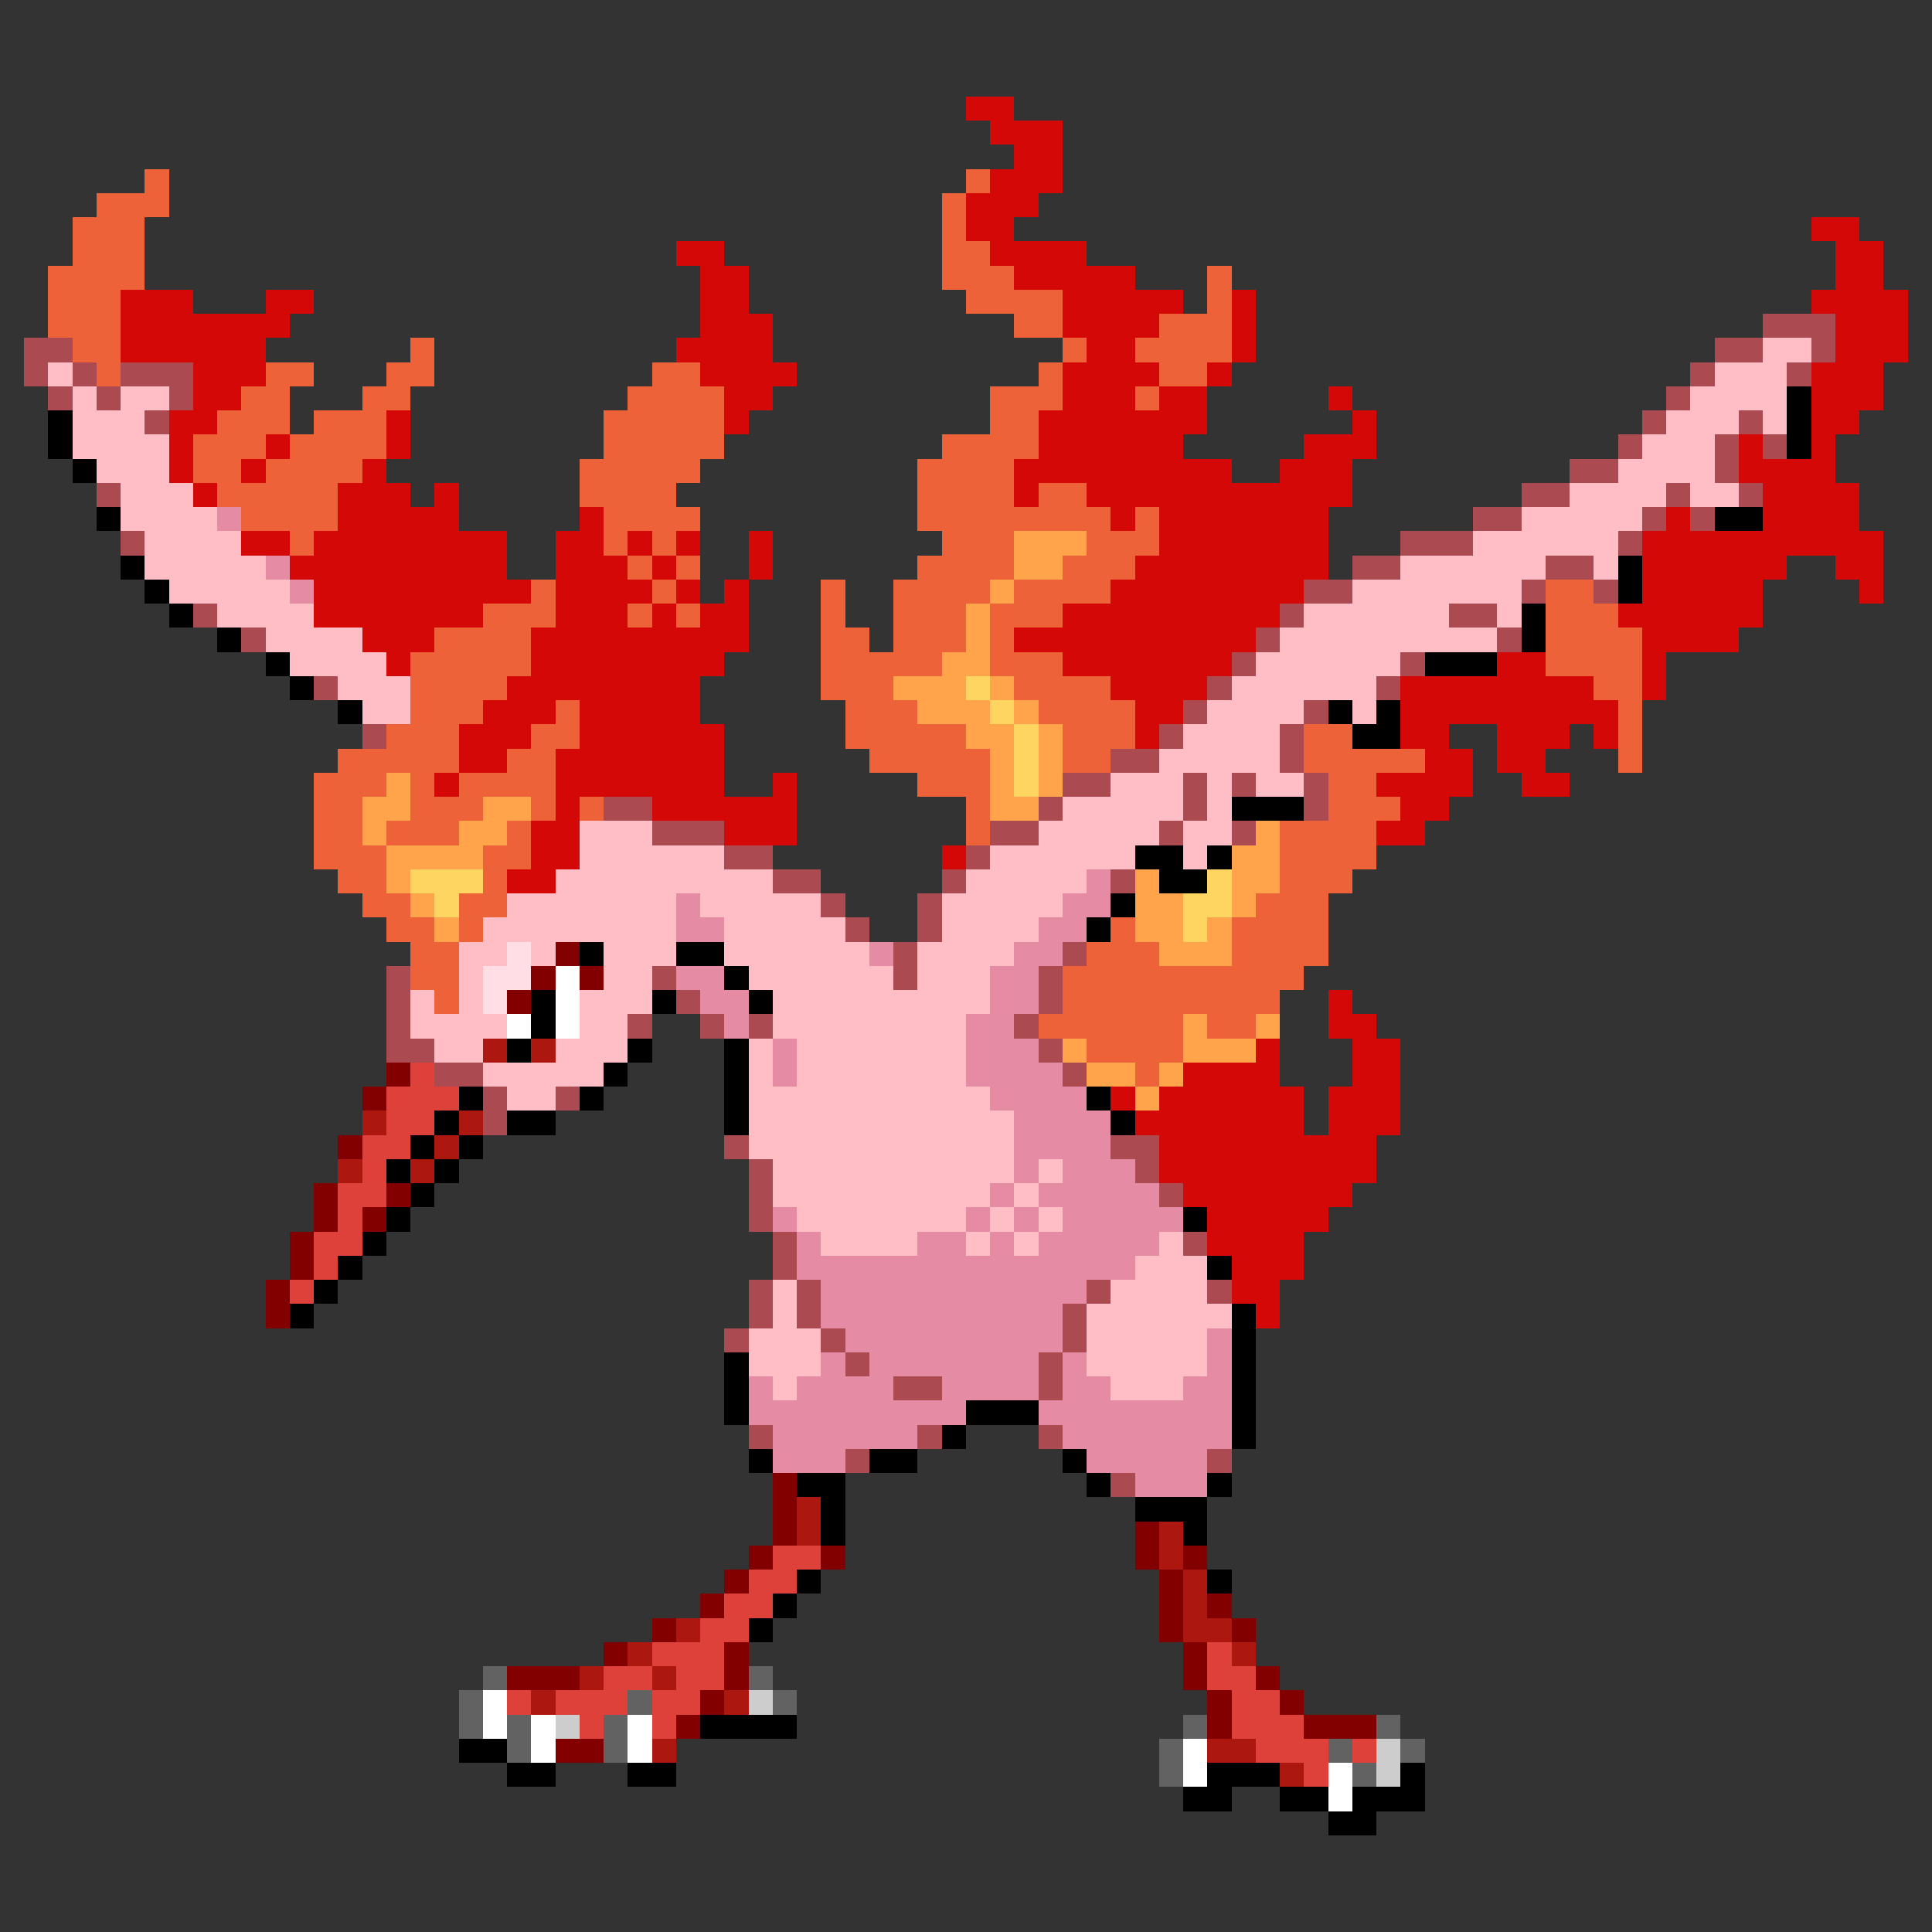 <svg xmlns="http://www.w3.org/2000/svg" viewBox="0 -0.5 80 80" shape-rendering="crispEdges">
<rect x="0" y="-0.5" width="80" height="80" fill="#333333" stroke="none"/>
<path stroke="#d50808" d="M40 4h2M41 5h3M42 6h2M41 7h3M40 8h3M40 9h2M75 9h2M28 10h2M41 10h4M76 10h2M29 11h2M42 11h5M76 11h2M5 12h3M11 12h2M29 12h2M44 12h5M51 12h1M75 12h4M5 13h7M29 13h3M44 13h4M51 13h1M76 13h3M5 14h6M28 14h4M45 14h2M51 14h1M76 14h3M8 15h3M29 15h4M44 15h4M50 15h1M75 15h3M8 16h2M30 16h2M44 16h3M48 16h2M55 16h1M75 16h3M7 17h2M16 17h1M30 17h1M43 17h7M56 17h1M75 17h2M7 18h1M11 18h1M16 18h1M43 18h6M54 18h3M72 18h1M75 18h1M7 19h1M10 19h1M15 19h1M42 19h9M53 19h3M72 19h4M8 20h1M14 20h3M18 20h1M42 20h1M45 20h11M73 20h4M14 21h5M24 21h1M46 21h1M48 21h7M69 21h1M73 21h4M10 22h2M13 22h8M23 22h2M26 22h1M28 22h1M31 22h1M48 22h7M68 22h10M12 23h9M23 23h3M27 23h1M31 23h1M47 23h8M68 23h6M76 23h2M13 24h9M23 24h4M28 24h1M30 24h1M46 24h8M68 24h5M77 24h1M13 25h7M23 25h3M27 25h1M29 25h2M44 25h9M67 25h6M15 26h3M22 26h9M42 26h10M68 26h4M16 27h1M22 27h8M44 27h7M62 27h2M68 27h1M21 28h8M46 28h4M58 28h8M68 28h1M20 29h3M24 29h5M47 29h2M58 29h9M19 30h3M24 30h6M47 30h1M58 30h2M62 30h3M66 30h1M19 31h2M23 31h7M59 31h2M62 31h2M18 32h1M23 32h7M32 32h1M57 32h4M63 32h2M23 33h1M27 33h6M58 33h2M22 34h2M30 34h3M57 34h2M22 35h2M39 35h1M21 36h2M55 41h1M55 42h2M52 43h1M56 43h2M49 44h4M56 44h2M46 45h1M48 45h6M55 45h3M47 46h7M55 46h3M48 47h9M48 48h9M49 49h7M50 50h5M50 51h4M51 52h3M51 53h2M52 54h1" />
<path stroke="#ee6239" d="M6 7h1M40 7h1M4 8h3M39 8h1M3 9h3M39 9h1M3 10h3M39 10h2M2 11h4M39 11h3M50 11h1M2 12h3M40 12h4M50 12h1M2 13h3M42 13h2M48 13h3M3 14h2M17 14h1M44 14h1M47 14h4M4 15h1M11 15h2M16 15h2M27 15h2M43 15h1M48 15h2M10 16h2M15 16h2M26 16h4M41 16h3M47 16h1M9 17h3M13 17h3M25 17h5M41 17h2M8 18h3M12 18h4M25 18h5M39 18h4M8 19h2M11 19h4M24 19h5M38 19h4M9 20h5M24 20h4M38 20h4M43 20h2M10 21h4M25 21h4M38 21h8M47 21h1M12 22h1M25 22h1M27 22h1M39 22h3M45 22h3M26 23h1M28 23h1M38 23h4M44 23h3M22 24h1M27 24h1M34 24h1M37 24h4M42 24h4M64 24h2M20 25h3M26 25h1M28 25h1M34 25h1M37 25h3M41 25h3M64 25h3M18 26h4M34 26h2M37 26h3M41 26h1M64 26h4M17 27h5M34 27h5M41 27h3M64 27h4M17 28h4M34 28h3M42 28h4M66 28h2M17 29h3M23 29h1M35 29h3M43 29h4M67 29h1M16 30h3M22 30h2M35 30h5M44 30h3M54 30h2M67 30h1M14 31h5M21 31h2M36 31h5M44 31h2M54 31h5M67 31h1M13 32h3M17 32h1M19 32h4M38 32h3M55 32h2M13 33h2M17 33h3M22 33h1M24 33h1M40 33h1M55 33h3M13 34h2M16 34h3M21 34h1M40 34h1M53 34h4M13 35h3M20 35h2M53 35h4M14 36h2M20 36h1M53 36h3M15 37h2M19 37h2M52 37h3M16 38h2M19 38h1M46 38h1M51 38h4M17 39h2M45 39h3M51 39h4M17 40h2M44 40h10M18 41h1M44 41h9M43 42h6M50 42h2M45 43h4M47 44h1" />
<path stroke="#ac4a52" d="M73 13h3M1 14h2M71 14h2M75 14h1M1 15h1M3 15h1M5 15h3M70 15h1M74 15h1M2 16h1M4 16h1M7 16h1M69 16h1M6 17h1M68 17h1M72 17h1M67 18h1M71 18h1M73 18h1M65 19h2M71 19h1M4 20h1M63 20h2M69 20h1M72 20h1M61 21h2M68 21h1M70 21h1M5 22h1M58 22h3M67 22h1M56 23h2M64 23h2M54 24h2M63 24h1M66 24h1M8 25h1M53 25h1M60 25h2M10 26h1M52 26h1M62 26h1M51 27h1M58 27h1M13 28h1M50 28h1M57 28h1M49 29h1M54 29h1M15 30h1M48 30h1M53 30h1M46 31h2M53 31h1M44 32h2M49 32h1M51 32h1M54 32h1M25 33h2M43 33h1M49 33h1M54 33h1M27 34h3M41 34h2M48 34h1M51 34h1M30 35h2M40 35h1M32 36h2M39 36h1M46 36h1M34 37h1M38 37h1M35 38h1M38 38h1M37 39h1M44 39h1M16 40h1M27 40h1M37 40h1M43 40h1M16 41h1M28 41h1M43 41h1M16 42h1M26 42h1M29 42h1M31 42h1M42 42h1M16 43h2M43 43h1M18 44h2M44 44h1M20 45h1M23 45h1M20 46h1M30 47h1M46 47h2M31 48h1M47 48h1M31 49h1M48 49h1M31 50h1M32 51h1M49 51h1M32 52h1M31 53h1M33 53h1M45 53h1M50 53h1M31 54h1M33 54h1M44 54h1M30 55h1M34 55h1M44 55h1M35 56h1M43 56h1M37 57h2M43 57h1M31 59h1M38 59h1M43 59h1M35 60h1M50 60h1M46 61h1" />
<path stroke="#ffbdc5" d="M73 14h2M2 15h1M71 15h3M3 16h1M5 16h2M70 16h4M3 17h3M69 17h3M73 17h1M3 18h4M68 18h3M4 19h3M67 19h4M5 20h3M65 20h4M70 20h2M5 21h4M63 21h5M6 22h4M61 22h6M6 23h5M58 23h6M66 23h1M7 24h5M56 24h7M9 25h4M54 25h6M62 25h1M11 26h4M53 26h9M12 27h4M52 27h6M14 28h3M51 28h6M15 29h2M50 29h4M56 29h1M49 30h4M48 31h5M46 32h3M50 32h1M52 32h2M44 33h5M50 33h1M24 34h3M43 34h5M49 34h2M24 35h6M41 35h6M49 35h1M23 36h9M40 36h5M21 37h7M29 37h5M39 37h5M20 38h8M30 38h5M39 38h4M19 39h2M22 39h1M25 39h3M30 39h6M38 39h4M19 40h1M25 40h2M31 40h6M38 40h3M17 41h1M19 41h1M24 41h3M32 41h9M17 42h4M24 42h2M32 42h8M18 43h2M23 43h3M31 43h1M33 43h7M20 44h5M31 44h1M33 44h7M21 45h2M31 45h10M31 46h11M31 47h11M32 48h10M43 48h1M32 49h9M42 49h1M33 50h7M41 50h1M43 50h1M34 51h4M40 51h1M42 51h1M48 51h1M47 52h3M32 53h1M46 53h4M32 54h1M45 54h6M31 55h3M45 55h5M31 56h3M45 56h5M32 57h1M46 57h3" />
<path stroke="#000000" d="M74 16h1M2 17h1M74 17h1M2 18h1M74 18h1M3 19h1M4 21h1M71 21h2M5 23h1M67 23h1M6 24h1M67 24h1M7 25h1M63 25h1M9 26h1M63 26h1M11 27h1M59 27h3M12 28h1M14 29h1M55 29h1M57 29h1M56 30h2M51 33h3M47 35h2M50 35h1M48 36h2M46 37h1M45 38h1M24 39h1M28 39h2M30 40h1M22 41h1M27 41h1M31 41h1M22 42h1M21 43h1M26 43h1M30 43h1M25 44h1M30 44h1M19 45h1M24 45h1M30 45h1M45 45h1M18 46h1M21 46h2M30 46h1M46 46h1M17 47h1M19 47h1M16 48h1M18 48h1M17 49h1M16 50h1M49 50h1M15 51h1M14 52h1M50 52h1M13 53h1M12 54h1M51 54h1M51 55h1M30 56h1M51 56h1M30 57h1M51 57h1M30 58h1M40 58h3M51 58h1M39 59h1M51 59h1M31 60h1M36 60h2M44 60h1M33 61h2M45 61h1M50 61h1M34 62h1M47 62h3M34 63h1M49 63h1M33 65h1M50 65h1M32 66h1M31 67h1M29 71h4M19 72h2M21 73h2M26 73h2M50 73h3M58 73h1M49 74h2M53 74h2M56 74h3M55 75h2" />
<path stroke="#e68ba4" d="M9 21h1M11 23h1M12 24h1M45 36h1M28 37h1M44 37h2M28 38h2M43 38h2M36 39h1M42 39h2M28 40h2M41 40h2M29 41h2M41 41h2M30 42h1M40 42h2M32 43h1M40 43h3M32 44h1M40 44h4M41 45h4M42 46h4M42 47h4M42 48h1M44 48h3M41 49h1M43 49h5M32 50h1M40 50h1M42 50h1M44 50h5M33 51h1M38 51h2M41 51h1M43 51h5M33 52h14M34 53h11M34 54h10M35 55h9M50 55h1M34 56h1M36 56h7M44 56h1M50 56h1M31 57h1M33 57h4M39 57h4M44 57h2M49 57h2M31 58h9M43 58h8M32 59h6M44 59h7M32 60h3M45 60h5M47 61h3" />
<path stroke="#ffa44a" d="M42 22h3M42 23h2M41 24h1M40 25h1M40 26h1M39 27h2M37 28h3M41 28h1M38 29h3M42 29h1M40 30h2M43 30h1M41 31h1M43 31h1M16 32h1M41 32h1M43 32h1M15 33h2M20 33h2M41 33h2M15 34h1M19 34h2M52 34h1M16 35h4M51 35h2M16 36h1M47 36h1M51 36h2M17 37h1M47 37h2M51 37h1M18 38h1M47 38h2M50 38h1M48 39h3M49 42h1M52 42h1M44 43h1M49 43h3M45 44h2M48 44h1M47 45h1" />
<path stroke="#ffd562" d="M40 28h1M41 29h1M42 30h1M42 31h1M42 32h1M17 36h3M50 36h1M18 37h1M49 37h2M49 38h1" />
<path stroke="#ffdee6" d="M21 39h1M20 40h2M20 41h1" />
<path stroke="#830000" d="M23 39h1M22 40h1M24 40h1M21 41h1M16 44h1M15 45h1M14 47h1M13 49h1M16 49h1M13 50h1M15 50h1M12 51h1M12 52h1M11 53h1M11 54h1M32 61h1M32 62h1M32 63h1M47 63h1M31 64h1M34 64h1M47 64h1M49 64h1M30 65h1M48 65h1M29 66h1M48 66h1M50 66h1M27 67h1M48 67h1M51 67h1M25 68h1M30 68h1M49 68h1M21 69h3M30 69h1M49 69h1M52 69h1M29 70h1M50 70h1M53 70h1M28 71h1M50 71h1M54 71h3M23 72h2" />
<path stroke="#ffffff" d="M23 40h1M23 41h1M21 42h1M23 42h1M20 70h1M20 71h1M22 71h1M26 71h1M22 72h1M26 72h1M49 72h1M49 73h1M55 73h1M55 74h1" />
<path stroke="#ac1810" d="M20 43h1M22 43h1M15 46h1M19 46h1M18 47h1M14 48h1M17 48h1M33 62h1M33 63h1M48 63h1M48 64h1M49 65h1M49 66h1M28 67h1M49 67h2M26 68h1M51 68h1M24 69h1M27 69h1M22 70h1M30 70h1M27 72h1M50 72h2M53 73h1" />
<path stroke="#de4139" d="M17 44h1M16 45h3M16 46h2M15 47h2M15 48h1M14 49h2M14 50h1M13 51h2M13 52h1M12 53h1M32 64h2M31 65h2M30 66h2M29 67h2M27 68h3M50 68h1M25 69h2M28 69h2M50 69h2M21 70h1M23 70h3M27 70h2M51 70h2M24 71h1M27 71h1M51 71h3M52 72h3M56 72h1M54 73h1" />
<path stroke="#626262" d="M20 69h1M31 69h1M19 70h1M26 70h1M32 70h1M19 71h1M21 71h1M25 71h1M49 71h1M57 71h1M21 72h1M25 72h1M48 72h1M55 72h1M58 72h1M48 73h1M56 73h1" />
<path stroke="#cdcdcd" d="M31 70h1M23 71h1M57 72h1M57 73h1" />
</svg>